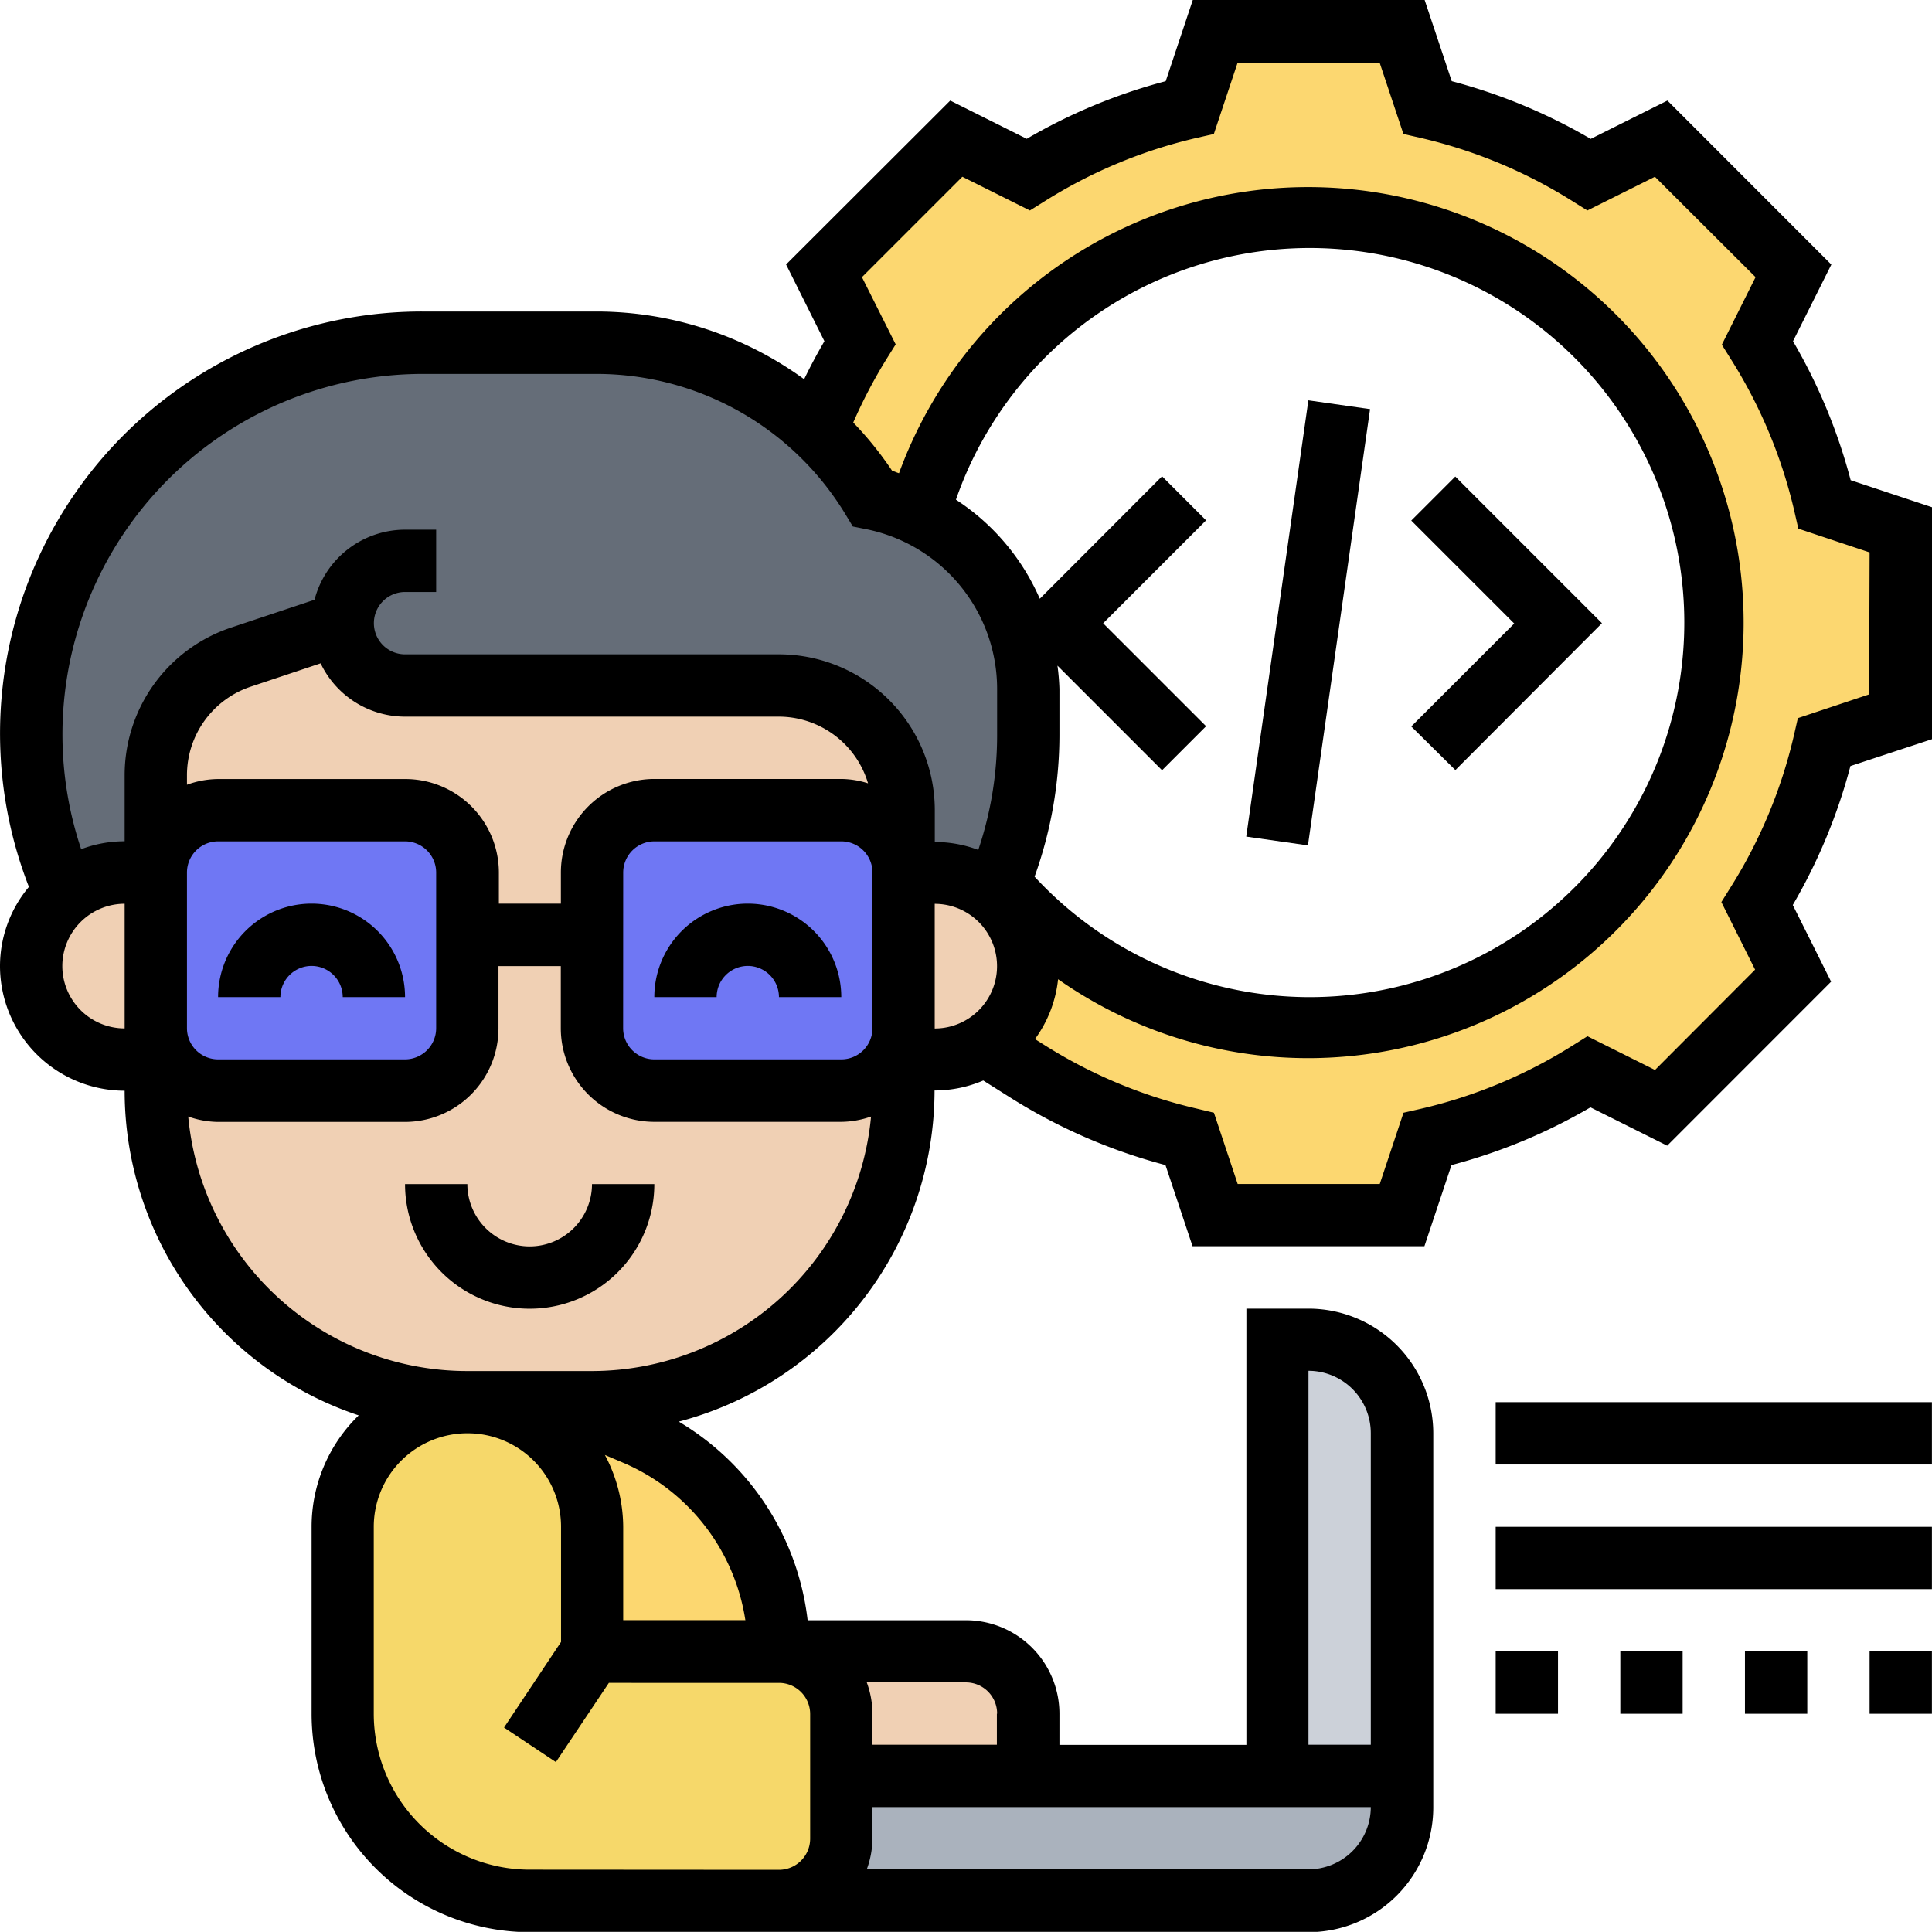 <svg id="Computer_Science_IT" data-name="Computer Science &amp; IT" xmlns="http://www.w3.org/2000/svg" width="24.398" height="24.396" viewBox="0 0 24.398 24.396">
  <g id="Group_6015" data-name="Group 6015" transform="translate(0)">
    <g id="Group_6013" data-name="Group 6013" transform="translate(0.394 0.393)">
      <g id="Group_6000" data-name="Group 6000" transform="translate(3.935 17.314)">
        <path id="Path_8196" data-name="Path 8196" d="M14.148,48.148h2.361a.789.789,0,0,1,.787.787v1.574a.789.789,0,0,1-.787.787H13.361A2.363,2.363,0,0,1,11,48.935V46.574a1.574,1.574,0,1,1,3.148,0Z" transform="translate(-11 -45)" fill="#f6d86a"/>
      </g>
      <g id="Group_6001" data-name="Group 6001" transform="translate(5.509 17.314)">
        <path id="Path_8197" data-name="Path 8197" d="M16.114,45.46A1.584,1.584,0,0,0,15,45h.567a3.01,3.01,0,0,1,1.177.24l.382.165a2.988,2.988,0,0,1,1.81,2.743H16.574V46.574A1.584,1.584,0,0,0,16.114,45.46Z" transform="translate(-15 -45)" fill="#fcd770"/>
      </g>
      <g id="Group_6002" data-name="Group 6002" transform="translate(9.912)">
        <path id="Path_8198" data-name="Path 8198" d="M28.87,12.8a1.18,1.18,0,0,0-.425-.909c.02-.043.035-.083.051-.126A5.116,5.116,0,1,0,27.485,7.1,2.355,2.355,0,0,0,26.9,6.9a3.761,3.761,0,0,0-.712-.874l0,0a6.434,6.434,0,0,1,.551-1.09l-.456-.909,1.672-1.672.909.456a6.517,6.517,0,0,1,2.038-.846L31.231,1h2.361l.323.964a6.517,6.517,0,0,1,2.038.846l.909-.456,1.672,1.672-.456.909a6.517,6.517,0,0,1,.846,2.038l.964.323V9.657l-.964.323a6.517,6.517,0,0,1-.846,2.038l.456.909L36.862,14.6l-.909-.456a6.517,6.517,0,0,1-2.038.846l-.323.964H31.231l-.323-.964a6.517,6.517,0,0,1-2.038-.846l-.547-.342a1.163,1.163,0,0,0,.2-.161A1.178,1.178,0,0,0,28.87,12.8Z" transform="translate(-26.19 -1)" fill="#fcd770"/>
      </g>
      <g id="Group_6003" data-name="Group 6003" transform="translate(0 3.935)">
        <path id="Path_8199" data-name="Path 8199" d="M4.935,14.541l-1.283.429a1.569,1.569,0,0,0-1.078,1.491v1.228H2.18a1.182,1.182,0,0,0-.756.272A4.954,4.954,0,0,1,5.954,11h2.2a4.05,4.05,0,0,1,2,.527,3.829,3.829,0,0,1,.767.567,3.761,3.761,0,0,1,.712.874,2.355,2.355,0,0,1,.582.193v0a2.44,2.44,0,0,1,1.385,2.2v.586a4.862,4.862,0,0,1-.374,1.881c-.016.043-.031.083-.051.126a1.182,1.182,0,0,0-.756-.272h-.393V16.9a1.574,1.574,0,0,0-1.574-1.574H5.722A.789.789,0,0,1,4.935,14.541Z" transform="translate(-1 -11)" fill="#656d78"/>
      </g>
      <g id="Group_6004" data-name="Group 6004" transform="translate(9.444 22.036)">
        <path id="Path_8200" data-name="Path 8200" d="M32.87,57v.394a1.179,1.179,0,0,1-1.18,1.18H25a.789.789,0,0,0,.787-.787V57H32.87Z" transform="translate(-25 -57)" fill="#aab2bd"/>
      </g>
      <g id="Group_6005" data-name="Group 6005" transform="translate(15.74 16.527)">
        <path id="Path_8201" data-name="Path 8201" d="M42.574,44.181v4.328H41V43h.393A1.179,1.179,0,0,1,42.574,44.181Z" transform="translate(-41 -43)" fill="#ccd1d9"/>
      </g>
      <g id="Group_6006" data-name="Group 6006" transform="translate(9.444 20.462)">
        <path id="Path_8202" data-name="Path 8202" d="M25,53h2.361a.789.789,0,0,1,.787.787v.787H25.787v-.787A.789.789,0,0,0,25,53Z" transform="translate(-25 -53)" fill="#f0d0b4"/>
      </g>
      <g id="Group_6007" data-name="Group 6007" transform="translate(11.018 10.624)">
        <path id="Path_8203" data-name="Path 8203" d="M30.027,30.176a1.161,1.161,0,0,1-.634.185H29V28h.394a1.18,1.18,0,0,1,.834,2.015A1.163,1.163,0,0,1,30.027,30.176Z" transform="translate(-29 -28)" fill="#f0d0b4"/>
      </g>
      <g id="Group_6008" data-name="Group 6008" transform="translate(1.574 11.411)">
        <path id="Path_8204" data-name="Path 8204" d="M5.787,31.967H8.148a.789.789,0,0,0,.787-.787V30h1.574v1.181a.789.789,0,0,0,.787.787h2.361a.789.789,0,0,0,.787-.787v.787A3.936,3.936,0,0,1,10.509,35.9H8.935A3.936,3.936,0,0,1,5,31.967v-.787A.789.789,0,0,0,5.787,31.967Z" transform="translate(-5 -30)" fill="#f0d0b4"/>
      </g>
      <g id="Group_6009" data-name="Group 6009" transform="translate(1.574 7.476)">
        <path id="Path_8205" data-name="Path 8205" d="M5.787,22.361A.789.789,0,0,0,5,23.148V21.92a1.569,1.569,0,0,1,1.078-1.491L7.361,20a.789.789,0,0,0,.787.787H12.87a1.574,1.574,0,0,1,1.574,1.574v.787a.789.789,0,0,0-.787-.787H11.3a.789.789,0,0,0-.787.787v.787H8.935v-.787a.789.789,0,0,0-.787-.787Z" transform="translate(-5 -20)" fill="#f0d0b4"/>
      </g>
      <g id="Group_6010" data-name="Group 6010" transform="translate(0 10.624)">
        <path id="Path_8206" data-name="Path 8206" d="M2.574,29.967v.394H2.18a1.18,1.18,0,0,1-.834-2.015c.024-.024.051-.051.079-.075A1.182,1.182,0,0,1,2.18,28h.393Z" transform="translate(-1 -28)" fill="#f0d0b4"/>
      </g>
      <g id="Group_6011" data-name="Group 6011" transform="translate(7.083 9.837)">
        <path id="Path_8207" data-name="Path 8207" d="M22.935,26.787v1.967a.789.789,0,0,1-.787.787H19.787A.789.789,0,0,1,19,28.754V26.787A.789.789,0,0,1,19.787,26h2.361A.789.789,0,0,1,22.935,26.787Z" transform="translate(-19 -26)" fill="#6f77f4"/>
      </g>
      <g id="Group_6012" data-name="Group 6012" transform="translate(1.574 9.837)">
        <path id="Path_8208" data-name="Path 8208" d="M8.935,27.574v1.18a.789.789,0,0,1-.787.787H5.787A.789.789,0,0,1,5,28.754V26.787A.789.789,0,0,1,5.787,26H8.148a.789.789,0,0,1,.787.787Z" transform="translate(-5 -26)" fill="#6f77f4"/>
      </g>
    </g>
    <g id="Group_6014" data-name="Group 6014">
      <path id="Path_8209" data-name="Path 8209" d="M22.181,29.787a.394.394,0,0,1,.393.394h.787a1.18,1.18,0,1,0-2.361,0h.787A.394.394,0,0,1,22.181,29.787Z" transform="translate(-12.737 -17.589)"/>
      <path id="Path_8210" data-name="Path 8210" d="M8.18,29.787a.394.394,0,0,1,.394.394h.787a1.18,1.18,0,1,0-2.361,0h.787A.394.394,0,0,1,8.18,29.787Z" transform="translate(-4.246 -17.589)"/>
      <path id="Path_8211" data-name="Path 8211" d="M14.574,38.787A.788.788,0,0,1,13.787,38H13a1.574,1.574,0,1,0,3.148,0h-.787A.788.788,0,0,1,14.574,38.787Z" transform="translate(-7.885 -23.047)"/>
      <path id="Path_8212" data-name="Path 8212" d="M0,0H5.565V.787H0Z" transform="matrix(0.141, -0.99, 0.99, 0.141, 15.738, 10.565)"/>
      <path id="Path_8213" data-name="Path 8213" d="M45.849,19,47.7,17.145l-1.852-1.852-.556.556,1.3,1.3-1.3,1.3Z" transform="translate(-27.47 -9.275)"/>
      <path id="Path_8214" data-name="Path 8214" d="M23.371,6.064a7.025,7.025,0,0,0-.728-1.755l.484-.968L21.057,1.27l-.969.484a7.026,7.026,0,0,0-1.755-.729L17.991,0H15.063l-.342,1.025a7.025,7.025,0,0,0-1.755.728L12,1.27,9.927,3.34l.484.969q-.138.236-.256.48a4.462,4.462,0,0,0-2.612-.855h-2.2A5.329,5.329,0,0,0,.365,11.2,1.559,1.559,0,0,0,0,12.2a1.576,1.576,0,0,0,1.574,1.574,4.322,4.322,0,0,0,2.956,4.1,1.959,1.959,0,0,0-.595,1.405v2.361A2.758,2.758,0,0,0,6.689,24.4h9.837A1.576,1.576,0,0,0,18.1,22.823V18.1a1.576,1.576,0,0,0-1.574-1.574H15.74v5.509H13.379v-.393a1.182,1.182,0,0,0-1.18-1.181h-2a3.365,3.365,0,0,0-1.627-2.508,4.332,4.332,0,0,0,3.23-4.182,1.565,1.565,0,0,0,.615-.126l.355.224a7.036,7.036,0,0,0,1.946.844l.342,1.025h2.928l.342-1.025a7.011,7.011,0,0,0,1.755-.729l.969.484,2.07-2.071-.484-.968a7.025,7.025,0,0,0,.728-1.755L24.4,9.334V6.406ZM5.346,4.722h2.2A3.677,3.677,0,0,1,10.68,6.5l.09.149.171.034A2.06,2.06,0,0,1,12.592,8.7v.585a4.526,4.526,0,0,1-.238,1.448,1.562,1.562,0,0,0-.549-.1v-.393A1.97,1.97,0,0,0,9.837,8.263H5.115a.393.393,0,0,1,0-.787h.393V6.689H5.115a1.182,1.182,0,0,0-1.143.885l-1.053.351A1.965,1.965,0,0,0,1.574,9.791v.833a1.554,1.554,0,0,0-.549.1A4.554,4.554,0,0,1,5.346,4.722Zm7.719,6.349a5.305,5.305,0,0,0,.314-1.79V8.7a2.8,2.8,0,0,0-.025-.294l1.321,1.321.556-.556-1.3-1.3,1.3-1.3-.556-.556L13.131,7.561A2.855,2.855,0,0,0,12.072,6.31a4.73,4.73,0,1,1,.993,4.761Zm-5.982-.053v.394H6.3v-.394a1.182,1.182,0,0,0-1.18-1.18H2.754a1.169,1.169,0,0,0-.393.072V9.791a1.179,1.179,0,0,1,.807-1.12l.881-.294a1.183,1.183,0,0,0,1.066.673H9.837a1.178,1.178,0,0,1,1.125.842,1.158,1.158,0,0,0-.338-.055H8.263A1.182,1.182,0,0,0,7.083,11.018Zm-4.722,0a.394.394,0,0,1,.393-.393H5.115a.394.394,0,0,1,.393.393v1.967a.394.394,0,0,1-.393.393H2.754a.394.394,0,0,1-.393-.393Zm5.509,0a.394.394,0,0,1,.394-.393h2.361a.394.394,0,0,1,.393.393v1.967a.394.394,0,0,1-.393.393H8.263a.394.394,0,0,1-.394-.393ZM.787,12.2a.788.788,0,0,1,.787-.787v1.574A.788.788,0,0,1,.787,12.2Zm5.9,11.411a1.97,1.97,0,0,1-1.967-1.967V19.281A1.182,1.182,0,0,1,5.9,18.1h.01a1.18,1.18,0,0,1,1.175,1.18v1.455l-.72,1.081.655.436.669-1H9.838a.394.394,0,0,1,.393.394v1.574a.394.394,0,0,1-.393.393Zm9.837-6.3a.788.788,0,0,1,.787.787v3.935h-.787Zm.787,5.509a.788.788,0,0,1-.787.787H10.946a1.167,1.167,0,0,0,.072-.393v-.393h6.3Zm-4.722-1.18v.393H11.018v-.393a1.169,1.169,0,0,0-.072-.394H12.2A.394.394,0,0,1,12.592,21.642Zm-3.179-1.18H7.87V19.281a1.95,1.95,0,0,0-.231-.907l.235.1A2.587,2.587,0,0,1,9.413,20.462ZM7.476,17.314H5.9A3.539,3.539,0,0,1,2.377,14.1a1.163,1.163,0,0,0,.377.068H5.115a1.182,1.182,0,0,0,1.18-1.18V12.2h.787v.787a1.182,1.182,0,0,0,1.18,1.18h2.361A1.165,1.165,0,0,0,11,14.1,3.545,3.545,0,0,1,7.476,17.314Zm4.328-5.9a.787.787,0,1,1,0,1.574Zm11.8-2.645-.9.3-.049.215a6.245,6.245,0,0,1-.8,1.921l-.117.187.426.853L20.9,13.512l-.853-.426-.187.117a6.236,6.236,0,0,1-1.921.8l-.215.049-.3.9H15.63l-.3-.9L15.114,14a6.241,6.241,0,0,1-1.92-.8l-.124-.078a1.558,1.558,0,0,0,.292-.756,5.5,5.5,0,1,0-2.009-6.39c-.03-.009-.057-.023-.087-.031a4.376,4.376,0,0,0-.491-.609,6.351,6.351,0,0,1,.419-.8l.117-.187L10.885,3.5l1.268-1.268.853.426.187-.117a6.235,6.235,0,0,1,1.921-.8l.215-.049.3-.9h1.794l.3.9.215.049a6.245,6.245,0,0,1,1.921.8l.187.117.853-.426L22.17,3.5l-.426.853.117.187a6.235,6.235,0,0,1,.8,1.921l.049.215.9.3Z" transform="translate(0 0)"/>
      <path id="Path_8215" data-name="Path 8215" d="M48,45h5.509v.787H48Z" transform="translate(-29.112 -27.293)"/>
      <path id="Path_8216" data-name="Path 8216" d="M48,49h5.509v.787H48Z" transform="translate(-29.112 -29.719)"/>
      <path id="Path_8217" data-name="Path 8217" d="M52,53h.787v.787H52Z" transform="translate(-31.538 -32.145)"/>
      <path id="Path_8218" data-name="Path 8218" d="M60,53h.787v.787H60Z" transform="translate(-36.39 -32.145)"/>
      <path id="Path_8219" data-name="Path 8219" d="M48,53h.787v.787H48Z" transform="translate(-29.112 -32.145)"/>
      <path id="Path_8220" data-name="Path 8220" d="M56,53h.787v.787H56Z" transform="translate(-33.964 -32.145)"/>
    </g>
  </g>
</svg>
